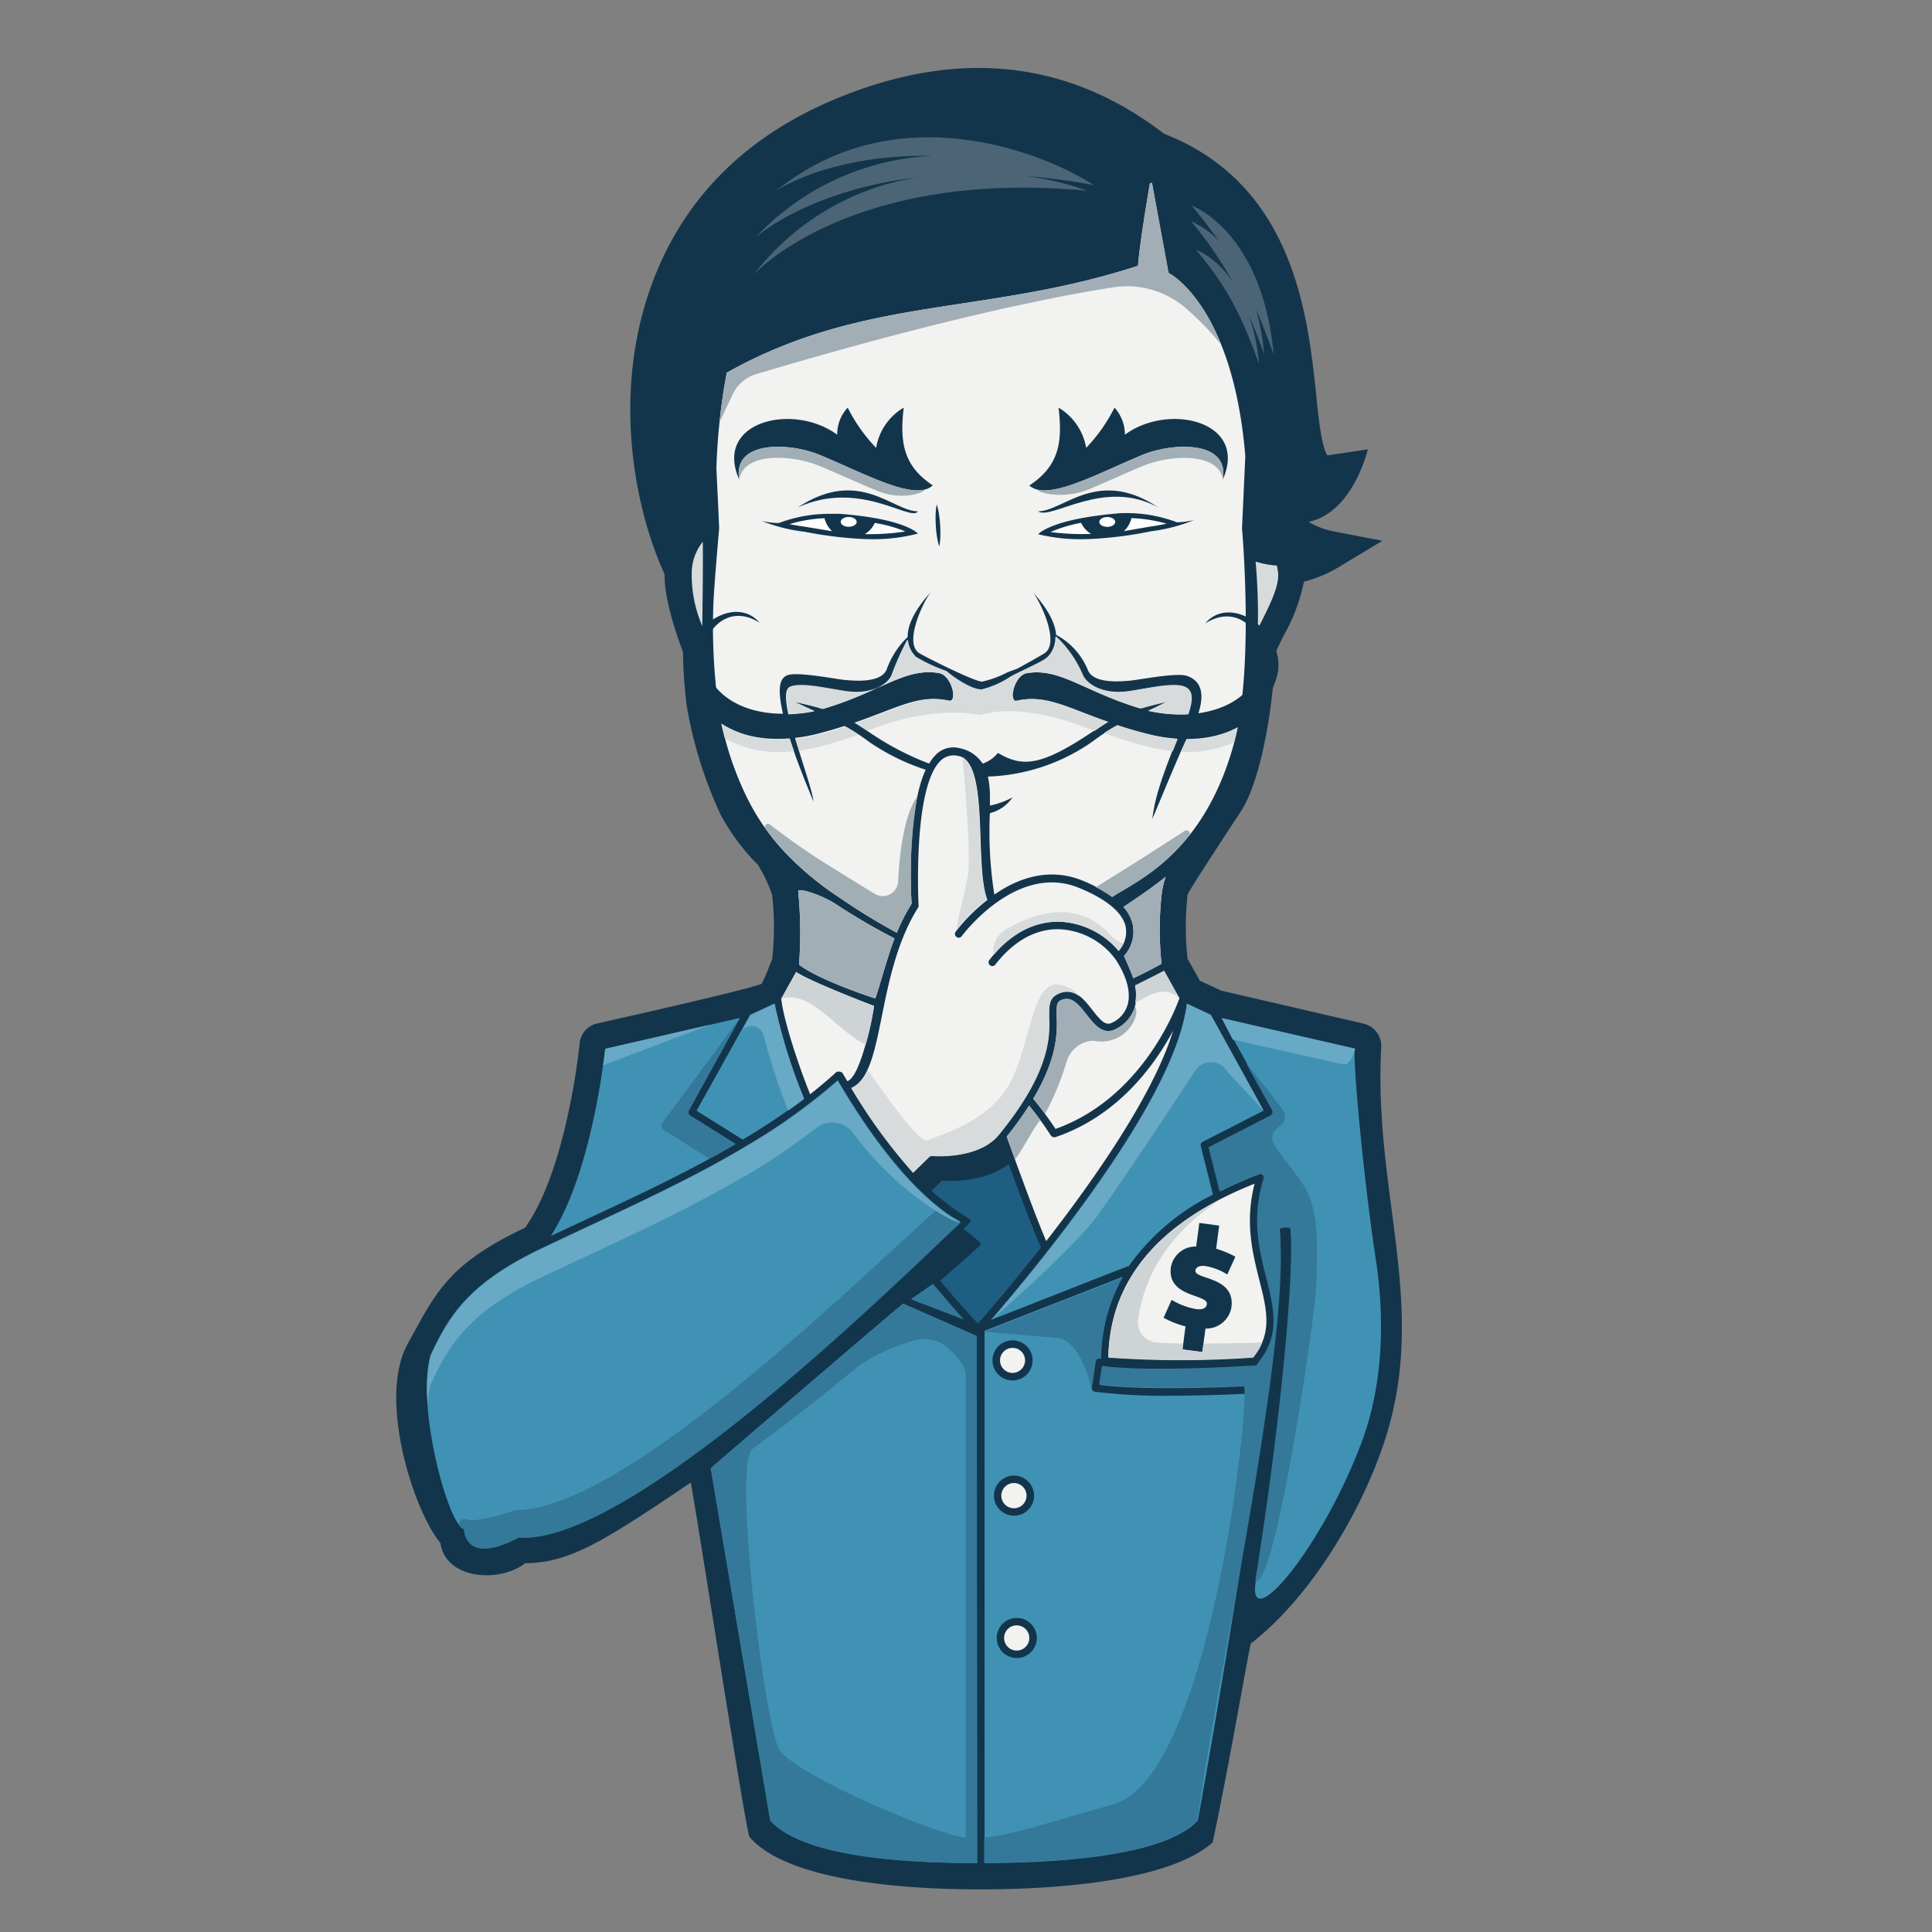 <svg id="Layer_1" data-name="Layer 1" xmlns="http://www.w3.org/2000/svg" viewBox="0 0 210 210">
  <rect x="0" y="0" width="210" height="210" fill="#808080" stroke="none"/>
  <defs>
    <style>
      .cls-1 {
        fill: #13354c;
      }

      .cls-2 {
        fill: #f2f2f0;
      }

      .cls-3 {
        fill: #fff;
      }

      .cls-4 {
        fill: #4092b5;
      }

      .cls-5 {
        fill: #347999;
      }

      .cls-6 {
        fill: #d7dbdc;
      }

      .cls-7 {
        fill: #a2aeb5;
      }

      .cls-8 {
        fill: #a1aeb4;
      }

      .cls-9 {
        fill: #1e5e82;
      }

      .cls-10 {
        fill: #ced4d6;
      }

      .cls-11 {
        fill: #68a9c5;
      }

      .cls-12 {
        fill: #4b6577;
      }
    </style>
  </defs>
  <title>12</title>
  <g>
    <path class="cls-1" d="M150.13,113.89a2.5,2.5,0,0,0-1.89-2.62l-15.49-3.59-2.33-1.08-1.34-2.39a31.72,31.72,0,0,1,0-6.93c0-.31,5.35-8.39,5.74-9,1.93-2.86,3.42-9.65,3.84-17.37.28-.63.59-1.27.89-1.87a19.41,19.41,0,0,0,2.18-5.81,14.16,14.16,0,0,0,4-1.72l4.53-2.73-5.19-1a8.34,8.34,0,0,1-2.83-1.06c4.84-1,6.44-7.88,6.44-7.88l-4.39.66c-.61-.78-1-4.17-1.23-6.66-.91-8.55-2.42-22.81-16.53-28.3-10.33-7.95-22.21-9.28-35.31-3.95-9.86,4-16.63,10.64-20.15,19.71-4.58,11.84-2.28,24.57,1.17,32.12-.06,2.56,1.17,6.23,2,8.47,0,1.66.16,3.9.4,5.81a46.21,46.21,0,0,0,3.7,11.87A23.42,23.42,0,0,0,82.38,94a15.1,15.1,0,0,1,1.55,3.3,31.72,31.72,0,0,1,0,7c-.24.46-.64,1.71-1.14,2.63-1.31.62-18,4.34-18,4.34A2.45,2.45,0,0,0,63,113.44c0,.13-1.37,13.63-5.92,20-8.41,4-9.66,7-12.75,12.6C41,152,45,164.31,47.87,167.71c.56,4,6.45,4.36,9.21,2.21,4.85-.08,8.25-2.19,18-8.77.62,3.09,6,38.08,6.39,38.52,4.53,5.29,19.41,5.7,25.07,5.7,5.4,0,19.9-.37,25.27-5.1,1.79-8.46,3.19-16.8,4.13-21.61,6.27-4.83,11.78-13.79,14.44-21.67C155.4,142.14,149.28,130,150.13,113.89Z"/>
    <path class="cls-2" d="M86.76,96.87c-.06-.4,2.46.34,4.13,1.43A69.07,69.07,0,0,0,97.23,102c-.86,2.25-2,6.56-2.11,6.52-3.77-1.23-7.07-2.7-8.27-3.67A45.62,45.62,0,0,0,86.76,96.87Z"/>
    <path class="cls-2" d="M95.85,110.47c.74-3.68,1.66-8.25,4-11.91,0-.08-.71-13.29,2.53-16a2,2,0,0,1,1.73-.4c3.51.5,1.75,11.94,3.22,15.66a19.31,19.31,0,0,0-3.45,3.45.4.4,0,0,0,.09.57.4.4,0,0,0,.57-.09c.06-.08,5.94-8,12.7-5.26,3,1.22,4.72,2.65,5.1,4.16a3.06,3.06,0,0,1-.75,2.71,8.83,8.83,0,0,0-6.3-3.17c-2-.09-5,.57-7.78,4.2a.41.41,0,0,0,.64.5c2.06-2.65,4.51-4,7.11-3.88a8,8,0,0,1,6.06,3.36c1.16,1.8,1.61,3.5,1.26,4.8a3.1,3.1,0,0,1-1.72,2c-.67.34-1.18-.18-2.11-1.37s-2-2.58-3.73-1.81c-1,.46-1,1.35-1,2.48.07,2.07.21,5.92-5.48,12.86-2.23,2.73-7.19,2.29-7.24,2.29a.41.41,0,0,0-.32.11l-1.74,1.69,0,0a58.89,58.89,0,0,1-6.7-9.17C94.45,117.42,95.07,114.32,95.85,110.47Z"/>
    <path class="cls-2" d="M126.26,104.75c-.45.26-1.54.86-3.08,1.59-.24-.75-1-2.4-1-2.44a3.92,3.92,0,0,0,.93-3.48,4.35,4.35,0,0,0-1-1.84c1.33-.88,3-2,4.6-3.28a9.9,9.9,0,0,0-.4,1.57A34,34,0,0,0,126.26,104.75Z"/>
    <path class="cls-2" d="M111.86,120.17a35.93,35.93,0,0,1,2.36,3.25.42.42,0,0,0,.34.19.35.35,0,0,0,.14,0c6.88-2.32,10.86-7.93,12.82-11.59-2.12,6.89-8.36,15.89-13.8,22.88-1.3-3-3.85-10.11-4.29-11.35A37.68,37.68,0,0,0,111.86,120.17Z"/>
    <path class="cls-2" d="M128.2,108.5c-.49,1.38-4.2,10.9-13.47,14.21a39.3,39.3,0,0,0-2.42-3.28c2.7-4.52,2.61-7.34,2.55-9,0-1.14,0-1.48.49-1.71,1.05-.47,1.74.28,2.76,1.58.83,1.06,1.78,2.27,3.12,1.59a3.93,3.93,0,0,0,2.14-2.5,5,5,0,0,0,0-2.24.61.61,0,0,0,.13,0c1.45-.69,2.5-1.27,3-1.56Z"/>
    <path class="cls-2" d="M86.54,105.65c1.44,1,8.41,3.68,8.46,3.68s-1.3,7.62-2.89,8.19c-.19-.3-.37-.6-.55-.92a.74.74,0,0,0-.63-.09c-.91.84-1.87,1.64-2.87,2.43-1.19-2.89-2.94-8.19-3.14-10.39Z"/>
    <path class="cls-2" d="M135,57.43l.36-7.85C134,33.1,127,29.66,127,29.66l-1.8-9.77H125c-.33,1.89-1.13,6.71-1.3,9C107.05,34.32,93.92,32.13,79,40.51A66.58,66.58,0,0,0,77.87,50.9c.1,2.17.21,4.35.3,6.52,0,0-.45,5.11-.6,7.62A64.63,64.63,0,0,0,78,76.19a34.29,34.29,0,0,0,3.3,10.72,24.3,24.3,0,0,0,4.28,6A33.08,33.08,0,0,0,91.3,97.6a67.59,67.59,0,0,0,6.18,3.79,20,20,0,0,1,1.61-3.16C99,97,98.6,88,100.62,83.67a24.16,24.16,0,0,1-6.11-3c-2.86-2.14-4.23-2.43-8.16-4.38,4.71,1,5.89,1.81,8.18,3.33A30.82,30.82,0,0,0,101,83a4.36,4.36,0,0,1,.88-1.11,2.67,2.67,0,0,1,2.45-.56A3.86,3.86,0,0,1,106.81,83a3.69,3.69,0,0,0,1.66-1.16c2.67,1.58,4.68,1.44,10.22-2.26,2.28-1.52,3.47-2.28,8.17-3.33-3.93,2-5.3,2.24-8.15,4.38a21,21,0,0,1-11.33,3.78,10.41,10.41,0,0,1,.22,2.49c0,.39,0,.87,0,1.41a43.93,43.93,0,0,0,.48,8.93c2.48-1.73,5.85-3,9.49-1.56a15.6,15.6,0,0,1,3.34,1.81c2.27-1.64,9.82-4.36,13.2-16.62C136.36,72.68,135,57.43,135,57.43Z"/>
    <g>
      <path class="cls-1" d="M112.85,58.07a19.46,19.46,0,0,0,5.48.52h.15a43,43,0,0,0,6.67-.85,18.06,18.06,0,0,0,4.63-1.21,8.56,8.56,0,0,1-1.78.24h-.07a15.5,15.5,0,0,0-5.52-1c-.35,0-.71,0-1.08.05C114.12,56.46,112.85,58.07,112.85,58.07Z"/>
      <path class="cls-3" d="M123.5,57.5l-1.34.23a2.7,2.7,0,0,0,.82-1.41,16,16,0,0,1,3.82.6c-.47.1-1,.21-1.73.31Z"/>
      <path class="cls-3" d="M114.19,57.83a15,15,0,0,1,3.32-1,2.83,2.83,0,0,0,1.09,1.21h-.27A26.19,26.19,0,0,1,114.19,57.83Z"/>
      <path class="cls-3" d="M121.22,56.73c0,.29-.38.54-.86.54s-.87-.23-.87-.53.38-.54.86-.54.87.23.87.53"/>
    </g>
    <path class="cls-1" d="M106.9,87.67a8.7,8.7,0,0,0,3.16-1,4.22,4.22,0,0,1-3.16,1.83C107,88.26,106.9,88,106.9,87.67Z"/>
    <g>
      <path class="cls-1" d="M91.27,55.85c-.37,0-.73,0-1.08,0a15.49,15.49,0,0,0-5.52,1H84.6a8.83,8.83,0,0,1-1.78-.22,18,18,0,0,0,4.64,1.17,43.37,43.37,0,0,0,6.68.8h.15A19.31,19.31,0,0,0,99.77,58S98.48,56.4,91.27,55.85Z"/>
      <path class="cls-3" d="M87.54,57.26c-.7-.1-1.27-.2-1.73-.29a15.54,15.54,0,0,1,3.81-.64,2.79,2.79,0,0,0,.83,1.41l-1.34-.22Z"/>
      <path class="cls-3" d="M94.29,58.06H94a2.77,2.77,0,0,0,1.08-1.22,14.74,14.74,0,0,1,3.33.93A26.21,26.21,0,0,1,94.29,58.06Z"/>
      <path class="cls-3" d="M91.38,56.73c0,.29.39.53.87.53s.87-.24.87-.53-.39-.54-.87-.54-.87.24-.87.54"/>
    </g>
    <path class="cls-1" d="M99.77,55.58c-.73,1.21-6.35-3.53-13.06-.42,6.66-4.41,10.34.43,13.06.42"/>
    <path class="cls-1" d="M101.39,52.76c-3.25-2.15-3.59-4.77-3.16-8.45a6.26,6.26,0,0,0-3,4.37,17.78,17.78,0,0,1-3.09-4.37A4.26,4.26,0,0,0,91,47.25c-4.79-3.53-13.48-1.44-10.64,4.9-.79-4.32,5.44-4.06,8.72-2.71,5.13,2.14,10.41,5.1,12.3,3.32"/>
    <path class="cls-1" d="M111.9,52.76c3.26-2.15,3.6-4.77,3.16-8.45a6.32,6.32,0,0,1,3,4.37,17.76,17.76,0,0,0,3.08-4.37,4.32,4.32,0,0,1,1.13,2.94c4.78-3.53,13.48-1.44,10.63,4.9.79-4.32-5.44-4.06-8.71-2.71-5.14,2.14-10.41,5.1-12.31,3.32"/>
    <path class="cls-1" d="M112.84,55.58c1.43,1,7.2-3.67,13.06-.42-6.58-4.4-10.34.43-13.06.42"/>
    <path class="cls-1" d="M101.82,54.83a5.1,5.1,0,0,1,.18.71,10.71,10.71,0,0,1,.19,1.57,11.28,11.28,0,0,1,0,1.57,7.24,7.24,0,0,1-.1.72,5.17,5.17,0,0,1-.18-.7,10.89,10.89,0,0,1-.19-1.57,11.46,11.46,0,0,1,0-1.58,7.24,7.24,0,0,1,.1-.72"/>
    <path class="cls-4" d="M129,109.09l2.61,1.22h0l5.74,10.41-6.62,3.39a.4.4,0,0,0-.21.46l1.32,5.28a24.57,24.57,0,0,0-9.16,7.79l-.11,0-14.86,5.83c2.87-3.34,7.42-8.84,11.6-14.8C125.18,120.33,128.43,113.74,129,109.09Z"/>
    <path class="cls-2" d="M136.88,139.12c.82,3.23,1.46,5.79-.67,8.4a111.18,111.18,0,0,1-15.74,0c.16-8.39,5.5-14.73,15.9-18.86C135.3,132.84,136.14,136.17,136.88,139.12Z"/>
    <path class="cls-4" d="M81.54,110.31l2.62-1.22a58.67,58.67,0,0,0,3.21,10.32s0,0,0,0a69.73,69.73,0,0,1-6.64,4.44l-5-3.12Z"/>
    <path class="cls-4" d="M64.42,122.06A77.9,77.9,0,0,0,65.78,114l14.65-3.36L74.87,120.7a.42.42,0,0,0,.14.55l4.95,3.1c-5.33,3.12-11.07,5.79-16.4,8.27l-3.68,1.72C61.72,131.46,63.25,127.34,64.42,122.06Z"/>
    <path class="cls-4" d="M56.9,167.06h-.37a.34.34,0,0,0-.22,0c-2.06,1.12-3.83,1.46-4.85.93a2,2,0,0,1-1-1.64.41.41,0,0,0-.23-.32c-1.63-.81-5-13.34-3.43-18.75,2-4.3,4.16-7.82,12-11.57h0c1.63-.78,3.33-1.58,5.07-2.39,5.53-2.57,11.5-5.35,17-8.62l.09-.06a64.33,64.33,0,0,0,10.1-7.23c6.53,11.13,11.6,14.47,13.3,15.34C100,136.74,69.87,167.06,56.9,167.06Z"/>
    <path class="cls-5" d="M101.4,139.54s2.24,2.64,3.37,3.89L99,141.23Z"/>
    <path class="cls-4" d="M106.2,202.51c-13.33,0-20-1.88-22.48-4.62-.18-1.08-6.47-38.31-6.47-38.31s17.44-15,20.9-17.88l8,3.52Z"/>
    <path class="cls-4" d="M136.49,171.91c2.63-16.4,4.3-33,3.81-38.3,0-.23-.6-.4-.82-.37a.4.4,0,0,0-.37.44c.77,8.49-6.9,53.27-8.91,64.19-2.49,2.75-9.88,4.6-23.18,4.64V144.65l15-5.86a17.92,17.92,0,0,0-2.33,8.83l-.12,0a.42.42,0,0,0-.31.07.45.45,0,0,0-.16.27l-.43,2.85a.41.41,0,0,0,.35.47,61.52,61.52,0,0,0,8.22.43c4.09,0,7.78-.2,8-.21a.41.41,0,0,0,0-.82c-.1,0-10.34.55-15.7-.15l.31-2c5.46.71,16.29,0,16.76-.05A.41.41,0,0,0,137,148s0,0,0-.07c2.27-2.89,1.56-5.72.74-9-.77-3-1.64-6.47-.3-10.8a.41.41,0,0,0-.11-.41.43.43,0,0,0-.43-.09,43.91,43.91,0,0,0-4.24,1.85l-1.2-4.77,6.71-3.44a.45.45,0,0,0,.21-.24.4.4,0,0,0,0-.32l-5.55-10L147.25,114c-.18,2.17,1.15,15.57,2.32,23.06.77,5.06,1.05,12.59-1.5,19.52C143.82,168.11,135.52,178,136.49,171.91Z"/>
    <g>
      <path class="cls-1" d="M110.06,145.69a2.18,2.18,0,1,0,2.18,2.18A2.18,2.18,0,0,0,110.06,145.69Z"/>
      <path class="cls-2" d="M110.06,149.23a1.36,1.36,0,1,1,1.36-1.36A1.37,1.37,0,0,1,110.06,149.23Z"/>
    </g>
    <g>
      <path class="cls-1" d="M110.22,160.39a2.18,2.18,0,1,0,2.18,2.18A2.19,2.19,0,0,0,110.22,160.39Z"/>
      <path class="cls-2" d="M110.22,163.94a1.37,1.37,0,1,1,1.36-1.37A1.36,1.36,0,0,1,110.22,163.94Z"/>
    </g>
    <g>
      <path class="cls-1" d="M110.52,175.86A2.18,2.18,0,1,0,112.7,178,2.19,2.19,0,0,0,110.52,175.86Z"/>
      <path class="cls-2" d="M110.52,179.41a1.37,1.37,0,1,1,1.36-1.37A1.37,1.37,0,0,1,110.52,179.41Z"/>
    </g>
    <path class="cls-1" d="M128.86,144.17a9.66,9.66,0,0,1-2.38-.94l.87-1.94a7.8,7.8,0,0,0,2.64,1c.72.1,1.13-.09,1.19-.54.14-1.1-4.35-.71-3.91-4a2.73,2.73,0,0,1,2.75-2.26l.34-2.56,2.16.29-.33,2.51a10.69,10.69,0,0,1,2.09.87l-.88,1.93a6.52,6.52,0,0,0-2.34-.91c-.68-.09-1.07.1-1.12.48-.14,1,4.36.61,3.91,4a2.78,2.78,0,0,1-2.82,2.31l-.34,2.55-2.16-.28Z"/>
    <path class="cls-6" d="M76.34,68.06a14,14,0,0,1-1.15-5.92,5.46,5.46,0,0,1,1.2-3.25C76.43,61.81,76.34,66.85,76.34,68.06Z"/>
    <path class="cls-6" d="M137,67.79c-.1.19-.19.38-.28.57a66.31,66.31,0,0,0-.24-7.32,10,10,0,0,0,2.33.44c0,.2.07.42.1.66C139.12,63.55,138.1,65.61,137,67.79Z"/>
    <path class="cls-1" d="M131,67.76c4.1-2.56,6.95,2,6.05,4.77-1,3-3.61,4.54-6.79,5,.6-1.85.49-3.48-1.26-4.07-1.14-.38-5.29.46-6.23.53s-3.9.37-4.52-1.15A7.58,7.58,0,0,0,114.79,69c-.12-1.73-1.52-3.49-2.46-4.57,1,1.45,2.86,5.59,1.15,6.61-.74.45-2.87,1.64-3,1.68s-.59.21-1,.37a10.8,10.8,0,0,1-2.74,1c-.8,0-6-2.6-6.78-3.07-1.7-1,.16-5.16,1.16-6.61-1,1.14-2.48,3-2.46,4.83a9,9,0,0,0-2.28,3.52c-.62,1.53-3.6,1.23-4.53,1.15s-5.09-.91-6.22-.53-1,2-.53,4.2c-3.91,0-7.4-1.63-8.52-5.11-.9-2.79,2-7.33,6-4.77-3-3.5-9.2,1.4-7.76,6,1.69,5.34,6.3,6.94,11,6.56.76,2.37,1.78,4.9,2.6,6.85-.13-1.19-1.2-4.15-2-6.91a16.87,16.87,0,0,0,2.44-.44c7.75-2,10.25-4.5,14.26-3.6,1,.23.35-2.8-1.09-3-3.83-.64-6.49,2.25-13.34,4.12a16.73,16.73,0,0,1-3,.36c-.35-1.62-.4-2.85.24-3,1.23-.39,3.4.12,5.81.5,3.13.5,4.85-.88,5.19-1.83a30.42,30.42,0,0,1,1.68-3.76,3,3,0,0,0,.89,1.9,18.32,18.32,0,0,0,3.29,1.53c.19.18,2.48,2,3.83,2a10,10,0,0,0,3.07-1.33c.49-.36,3.64-1.69,4.13-2.2a2.92,2.92,0,0,0,.89-2.24,12.5,12.5,0,0,1,2.88,4.1c.34.95,2.06,2.33,5.2,1.83,2.4-.38,4.57-.89,5.81-.5s1,1.6.45,3a15.89,15.89,0,0,1-4.15-.35c-6.86-1.87-9.52-4.76-13.35-4.12-1.44.25-2.1,3.28-1.09,3,4-.9,6.51,1.65,14.27,3.6a17.23,17.23,0,0,0,3.2.52l0,.08c-1.38,3.43-2.42,6.22-2.67,8.63,1.68-4,2.89-6.94,3.71-8.67,4.24,0,8.23-1.73,9.77-6.62C140.23,69.16,134,64.26,131,67.76Z"/>
    <path class="cls-7" d="M86.76,96.87c-.06-.4,2.46.34,4.13,1.43A69.07,69.07,0,0,0,97.23,102c-.86,2.25-2,6.56-2.11,6.52-3.77-1.23-7.07-2.7-8.27-3.67A45.62,45.62,0,0,0,86.76,96.87Z"/>
    <path class="cls-7" d="M126.26,104.75c-.45.26-1.54.86-3.08,1.59-.24-.75-1-2.4-1-2.44a3.92,3.92,0,0,0,.93-3.48,4.35,4.35,0,0,0-1-1.84c1.33-.88,3-2,4.6-3.28a9.9,9.9,0,0,0-.4,1.57A34,34,0,0,0,126.26,104.75Z"/>
    <path class="cls-8" d="M97.62,95.8a1.67,1.67,0,0,1-2.53,1.36c-1.47-.89-3.51-2.15-5.93-3.67-1.87-1.18-3.8-2.59-5.5-3.89a.33.33,0,0,0-.46.45,31.32,31.32,0,0,0,2.37,2.82A33.08,33.08,0,0,0,91.3,97.6a67.59,67.59,0,0,0,6.18,3.79,20,20,0,0,1,1.61-3.16,51.47,51.47,0,0,1,.62-11.67C98.23,88.62,97.76,92.93,97.62,95.8Z"/>
    <path class="cls-8" d="M119.11,96.44a12.13,12.13,0,0,1,1.78,1.08c1.45-1,5-2.53,8.35-6.67a.36.36,0,0,0-.48-.53C125.29,92.59,121.34,95.06,119.11,96.44Z"/>
    <path class="cls-7" d="M132.75,37.47c-2.49-6.21-5.72-7.81-5.72-7.81l-1.8-9.77H125c-.33,1.89-1.13,6.71-1.3,9C107.05,34.32,93.92,32.13,79,40.51c-.31,1.56-.58,3.34-.78,5.35l1.42-3a4.19,4.19,0,0,1,2.54-2.19C87.81,39,106,33.6,121,31.23a9.79,9.79,0,0,1,8,2.36A32.32,32.32,0,0,1,132.75,37.47Z"/>
    <path class="cls-7" d="M89.09,49.44c-3.26-1.35-9.43-1.61-8.73,2.63.58-3,5.82-2.63,8.73-1.42,2.24.93,4.51,2,6.52,2.8,2.58,1,5.11,0,4.82-.21C98.05,53.74,93.52,51.28,89.09,49.44Z"/>
    <path class="cls-7" d="M124.21,49.44c-4.43,1.84-9,4.3-11.34,3.8-.29.25,2.61,1.13,5.48-.05,1.84-.76,3.86-1.71,5.86-2.54,2.9-1.21,8.14-1.54,8.72,1.42C133.63,47.83,127.46,48.09,124.21,49.44Z"/>
    <path class="cls-6" d="M128.68,74.59c-1.24-.39-3.41.12-5.81.5-3.14.5-4.86-.88-5.2-1.83a12.39,12.39,0,0,0-2.88-4.1,2.92,2.92,0,0,1-.89,2.24c-.49.51-3.64,1.84-4.13,2.2a10,10,0,0,1-3.07,1.33c-1.35,0-3.64-1.82-3.83-2a18.32,18.32,0,0,1-3.29-1.53,2.94,2.94,0,0,1-.89-1.89A29.33,29.33,0,0,0,97,73.26c-.34.95-2.06,2.33-5.19,1.83-2.41-.38-4.58-.89-5.81-.5-.64.2-.59,1.43-.25,3a15.38,15.38,0,0,0,2.77-.32c-.64-.3-1.35-.63-2.18-1,1.25.28,2.25.54,3.09.79,6.32-1.87,8.93-4.52,12.62-3.91,1.44.25,2.1,3.28,1.09,3C99.94,75.49,97.7,77,93,78.6l1.31.84c2-.84,7.22-2.65,12.22-1.72,4.31-1.27,9.9.69,12.42,1.74.54-.35,1-.67,1.52-1-4.53-1.58-6.75-3-9.89-2.29-1,.23-.35-2.8,1.09-3,3.64-.6,6.24,2,12.38,3.84.79-.23,1.72-.47,2.85-.72l-2,1,.13,0a15.89,15.89,0,0,0,4.15.35C129.65,76.19,129.83,75,128.68,74.59Z"/>
    <path class="cls-6" d="M124.81,81.17a18.31,18.31,0,0,0,2.68.47c.15-.4.32-.81.49-1.23l0-.08a17.23,17.23,0,0,1-3.2-.52c-1.23-.3-2.33-.63-3.32-1-.47.25-.94.53-1.45.86C121.39,80.2,123,80.7,124.81,81.17Z"/>
    <path class="cls-6" d="M134.15,80.67c.13-.49.25-1,.36-1.54a11.46,11.46,0,0,1-5.5,1.24c-.18.39-.38.84-.6,1.34A12,12,0,0,0,134.15,80.67Z"/>
    <path class="cls-6" d="M86.3,81.63c-.15-.44-.3-.88-.44-1.31a11.52,11.52,0,0,1-7.46-1.67c.12.55.25,1.09.39,1.61A12,12,0,0,0,86.3,81.63Z"/>
    <path class="cls-6" d="M91.9,79c-.91.29-1.91.58-3,.85a16.89,16.89,0,0,1-2.44.45c.13.43.26.87.4,1.31a19.87,19.87,0,0,0,2-.4c1.71-.43,3.17-.89,4.45-1.34C92.83,79.5,92.36,79.21,91.9,79Z"/>
    <path class="cls-7" d="M118.79,113.12c3.49.68,5.28-2.71,4.58-3.76a3.93,3.93,0,0,1-2.14,2.5c-1.34.68-2.29-.53-3.12-1.59-1-1.3-1.71-2-2.76-1.58-.52.23-.53.57-.49,1.71.06,1.69.15,4.51-2.55,9,.36.45,1,1.25,1.29,1.65a29.48,29.48,0,0,0,2.32-5.6A3.18,3.18,0,0,1,118.79,113.12Z"/>
    <path class="cls-7" d="M111.86,120.17a37.68,37.68,0,0,1-2.43,3.35l.9,2.49c.81-1,1.92-3.28,2.74-4.26C112.59,121.09,112.14,120.53,111.86,120.17Z"/>
    <path class="cls-9" d="M109.64,126.52c-2.55,2-6.34,1.88-7.27,1.82l-1.12,1.09a28.74,28.74,0,0,0,4.3,3.17c0,.14-.39.62-.82,1,1.08.73,2,1.61,1.88,1.71s-1.7,1.55-4.42,3.91c1.88,2.24,3.33,3.82,4.11,4.65,1.59-1.82,4.09-4.76,6.85-8.28C112.28,133.67,110.7,129.41,109.64,126.52Z"/>
    <path class="cls-10" d="M86.54,105.65l-1.62,2.9c3.37-.91,5.77,3.32,9.18,5a28.06,28.06,0,0,0,.9-4.19S88,106.69,86.54,105.65Z"/>
    <path class="cls-4" d="M81.54,110.31l2.62-1.22a58.67,58.67,0,0,0,3.21,10.32s0,0,0,0a69.73,69.73,0,0,1-6.64,4.44l-5-3.12Z"/>
    <path class="cls-5" d="M74.87,120.7l5.56-10.06-8.5,11.5a.49.49,0,0,0,.16.64l5,3.16q1.42-.78,2.82-1.59L75,121.25A.42.42,0,0,1,74.87,120.7Z"/>
    <path class="cls-5" d="M102.08,131.25c-8.07,7.11-34,32.88-45.95,32.88-.13,0-4.42,1.5-5.44,1a.53.53,0,1,0-.43,1,.41.41,0,0,1,.23.32,2,2,0,0,0,1,1.64c1,.53,2.79.19,4.85-.93a.34.34,0,0,1,.22,0h.37c13,0,43.11-30.32,47.51-34.27A14,14,0,0,1,102.08,131.25Z"/>
    <path class="cls-5" d="M118.65,151a.81.81,0,0,1,0-.16l.43-2.85a.45.45,0,0,1,.16-.27.63.63,0,0,1,.43,0,18.86,18.86,0,0,1,2.33-8.83l-15,5.86,7.62.66C117.48,145.31,118.65,151,118.65,151Z"/>
    <path class="cls-10" d="M130.81,146.05l-.12.91-2.16-.28.08-.65c-.93,0-1.87-.05-2.81-.1a2.22,2.22,0,0,1-2.09-2.54c.76-5.24,3.75-9.6,8.94-13-8,4.1-12,9.86-12.18,17.18a111.18,111.18,0,0,0,15.74,0,6.62,6.62,0,0,0,1-1.65C135.62,146,133.33,146,130.81,146.05Z"/>
    <path class="cls-6" d="M114.8,107c-2.65.2-2.7,6.06-4.91,10.5s-7.77,5.85-9,6.43c-1,.47-4.55-4.86-6.58-7.61a3.71,3.71,0,0,1-1.76,2,58.89,58.89,0,0,0,6.7,9.17l1.76-1.72a.41.41,0,0,1,.32-.11c.05,0,5,.44,7.24-2.29,5.69-6.94,5.55-10.79,5.48-12.86,0-1.13-.07-2,1-2.48a2.13,2.13,0,0,1,2.32.3A3.44,3.44,0,0,0,114.8,107Z"/>
    <path class="cls-6" d="M104,101a20.58,20.58,0,0,1,3.29-3.23c-1.38-3.51.1-13.89-2.68-15.47.36,3.57.94,11,.57,13C104.81,97.44,104,100.07,104,101Z"/>
    <path class="cls-6" d="M120.47,101.39c-3.64-3.79-8.32-1.93-10.77-.57a2.84,2.84,0,0,0-1.72,3c2.66-3.11,5.43-3.7,7.31-3.62a8.83,8.83,0,0,1,6.3,3.17,4.52,4.52,0,0,0,.51-.81A4.32,4.32,0,0,1,120.47,101.39Z"/>
    <path class="cls-5" d="M138.69,122.76l.65-.59a1.09,1.09,0,0,0,.13-1.46c-.85-1.16-2.52-3.36-4.05-5.19l2.86,5.18a.4.4,0,0,1,0,.32.45.45,0,0,1-.21.24l-6.71,3.44,1.2,4.77a43.91,43.91,0,0,1,4.24-1.85.43.43,0,0,1,.43.09.41.41,0,0,1,.11.41c-1.34,4.33-.47,7.76.3,10.8.82,3.27,1.53,6.1-.74,9,0,0-.36.5-.36.5-.47,0-11.3.76-16.76.05l-.31,2c5.36.7,15.6.16,15.7.15.87,0-3.36,42.41-14.11,45.48-7.63,2.18-11.73,3.52-14.08,3.61v2.76c13.3,0,20.69-1.89,23.18-4.64,2-15.07,10.28-52.5,8.91-64.19,0-.22,1.17-.3,1.19-.07.47,5.1-1.2,22-3.82,38.27,2.2.85,6.4-28.18,6.59-31.57.65-11.53-1.14-10.65-4.56-15.91A1.28,1.28,0,0,1,138.69,122.76Z"/>
    <path class="cls-10" d="M128.2,108.5l-1.66-3c-.52.29-3.11,1.58-3.15,1.59a5.21,5.21,0,0,1,0,1.88C124.15,108.81,126.31,106.73,128.2,108.5Z"/>
    <path class="cls-5" d="M106.17,145.22l-8-3.52c-3.46,2.92-20.9,17.88-20.9,17.88s6.32,37.4,6.47,38.31c2.53,2.74,9.15,4.59,22.48,4.62v-2.74ZM84.79,190.3c-1.63-2.09-5.15-31.21-3-32.79,1-.76,2.09-1.56,3.18-2.39,3-2.27,5.82-4.56,8.42-6.69a20,20,0,0,1,6-2.71,3.73,3.73,0,0,1,3.63.8c1,.86,1.94,2,1.94,2.77v50.43C102.14,199.57,87.08,193.23,84.79,190.3Z"/>
    <path class="cls-11" d="M119.47,131.89c3.92-5.59,8.09-11.92,10.43-15.5a2.07,2.07,0,0,1,3.54.13l3.92,4.21-5.74-10.41h0l-2.6-1.22c-.57,4.65-3.82,11.24-9.68,19.61-4.18,6-8.73,11.46-11.6,14.8C107.72,143.5,116.94,135.51,119.47,131.89Z"/>
    <path class="cls-11" d="M83,112.54a70.18,70.18,0,0,0,2.67,8.18c.59-.42,1.18-.84,1.75-1.28,0,0,0,0,0,0a58.67,58.67,0,0,1-3.21-10.32l-2.62,1.22-.81,1.47.34-.16A1.36,1.36,0,0,1,83,112.54Z"/>
    <path class="cls-11" d="M77.2,111.38,65.78,114c0,.34-.11,1-.23,1.79Z"/>
    <path class="cls-11" d="M46.83,150.43c2-4.31,4.16-7.83,12-11.58h0c1.63-.78,3.33-1.57,5.07-2.38,5.53-2.58,11.5-5.36,17-8.63l.09,0a72.4,72.4,0,0,0,7.74-5.25,2.83,2.83,0,0,1,4,.57c4.8,6.54,11.25,10,11.62,9.68-1.7-.87-6.77-4.21-13.3-15.34A64.33,64.33,0,0,1,81,124.68l-.09.06c-5.52,3.27-11.49,6-17,8.62-1.74.81-3.44,1.61-5.07,2.39h0c-7.84,3.75-10,7.27-12,11.57a15.91,15.91,0,0,0-.35,5.2A10.34,10.34,0,0,1,46.83,150.43Z"/>
    <path class="cls-11" d="M146,115.69c.71.16,1.27-1.32,1.3-1.71l-14.52-3.33L134,113Z"/>
    <path class="cls-12" d="M119,20.17l-.07,0H119l-.18-.09c-4.92-3.22-21.16-10.11-34.45.66,0,0,5.75-4,17-3.8a28.13,28.13,0,0,0-19.26,8.88s5.62-5.14,17.72-6.56a28,28,0,0,0-17.9,10.58s10.42-11.53,36.24-9.11a32.36,32.36,0,0,0-6.84-1.62,71.92,71.92,0,0,1,7.5,1l.22.07"/>
    <path class="cls-12" d="M136.5,33.56c.63,1.45,1.26,3.07,1.94,4.94-1.27-13.44-8.9-16.15-8.9-16.15,1.12,1.37,2.09,2.62,3,3.9a9,9,0,0,0-3.07-2.19A40.14,40.14,0,0,1,134.18,31,9.31,9.31,0,0,0,130,27.13c3.08,3.74,4.7,6.45,6.85,12.42a22.58,22.58,0,0,0-1.1-5.3c.54,1.25,1.08,2.65,1.66,4.25a27.51,27.51,0,0,0-.9-4.94"/>
  </g>
</svg>
